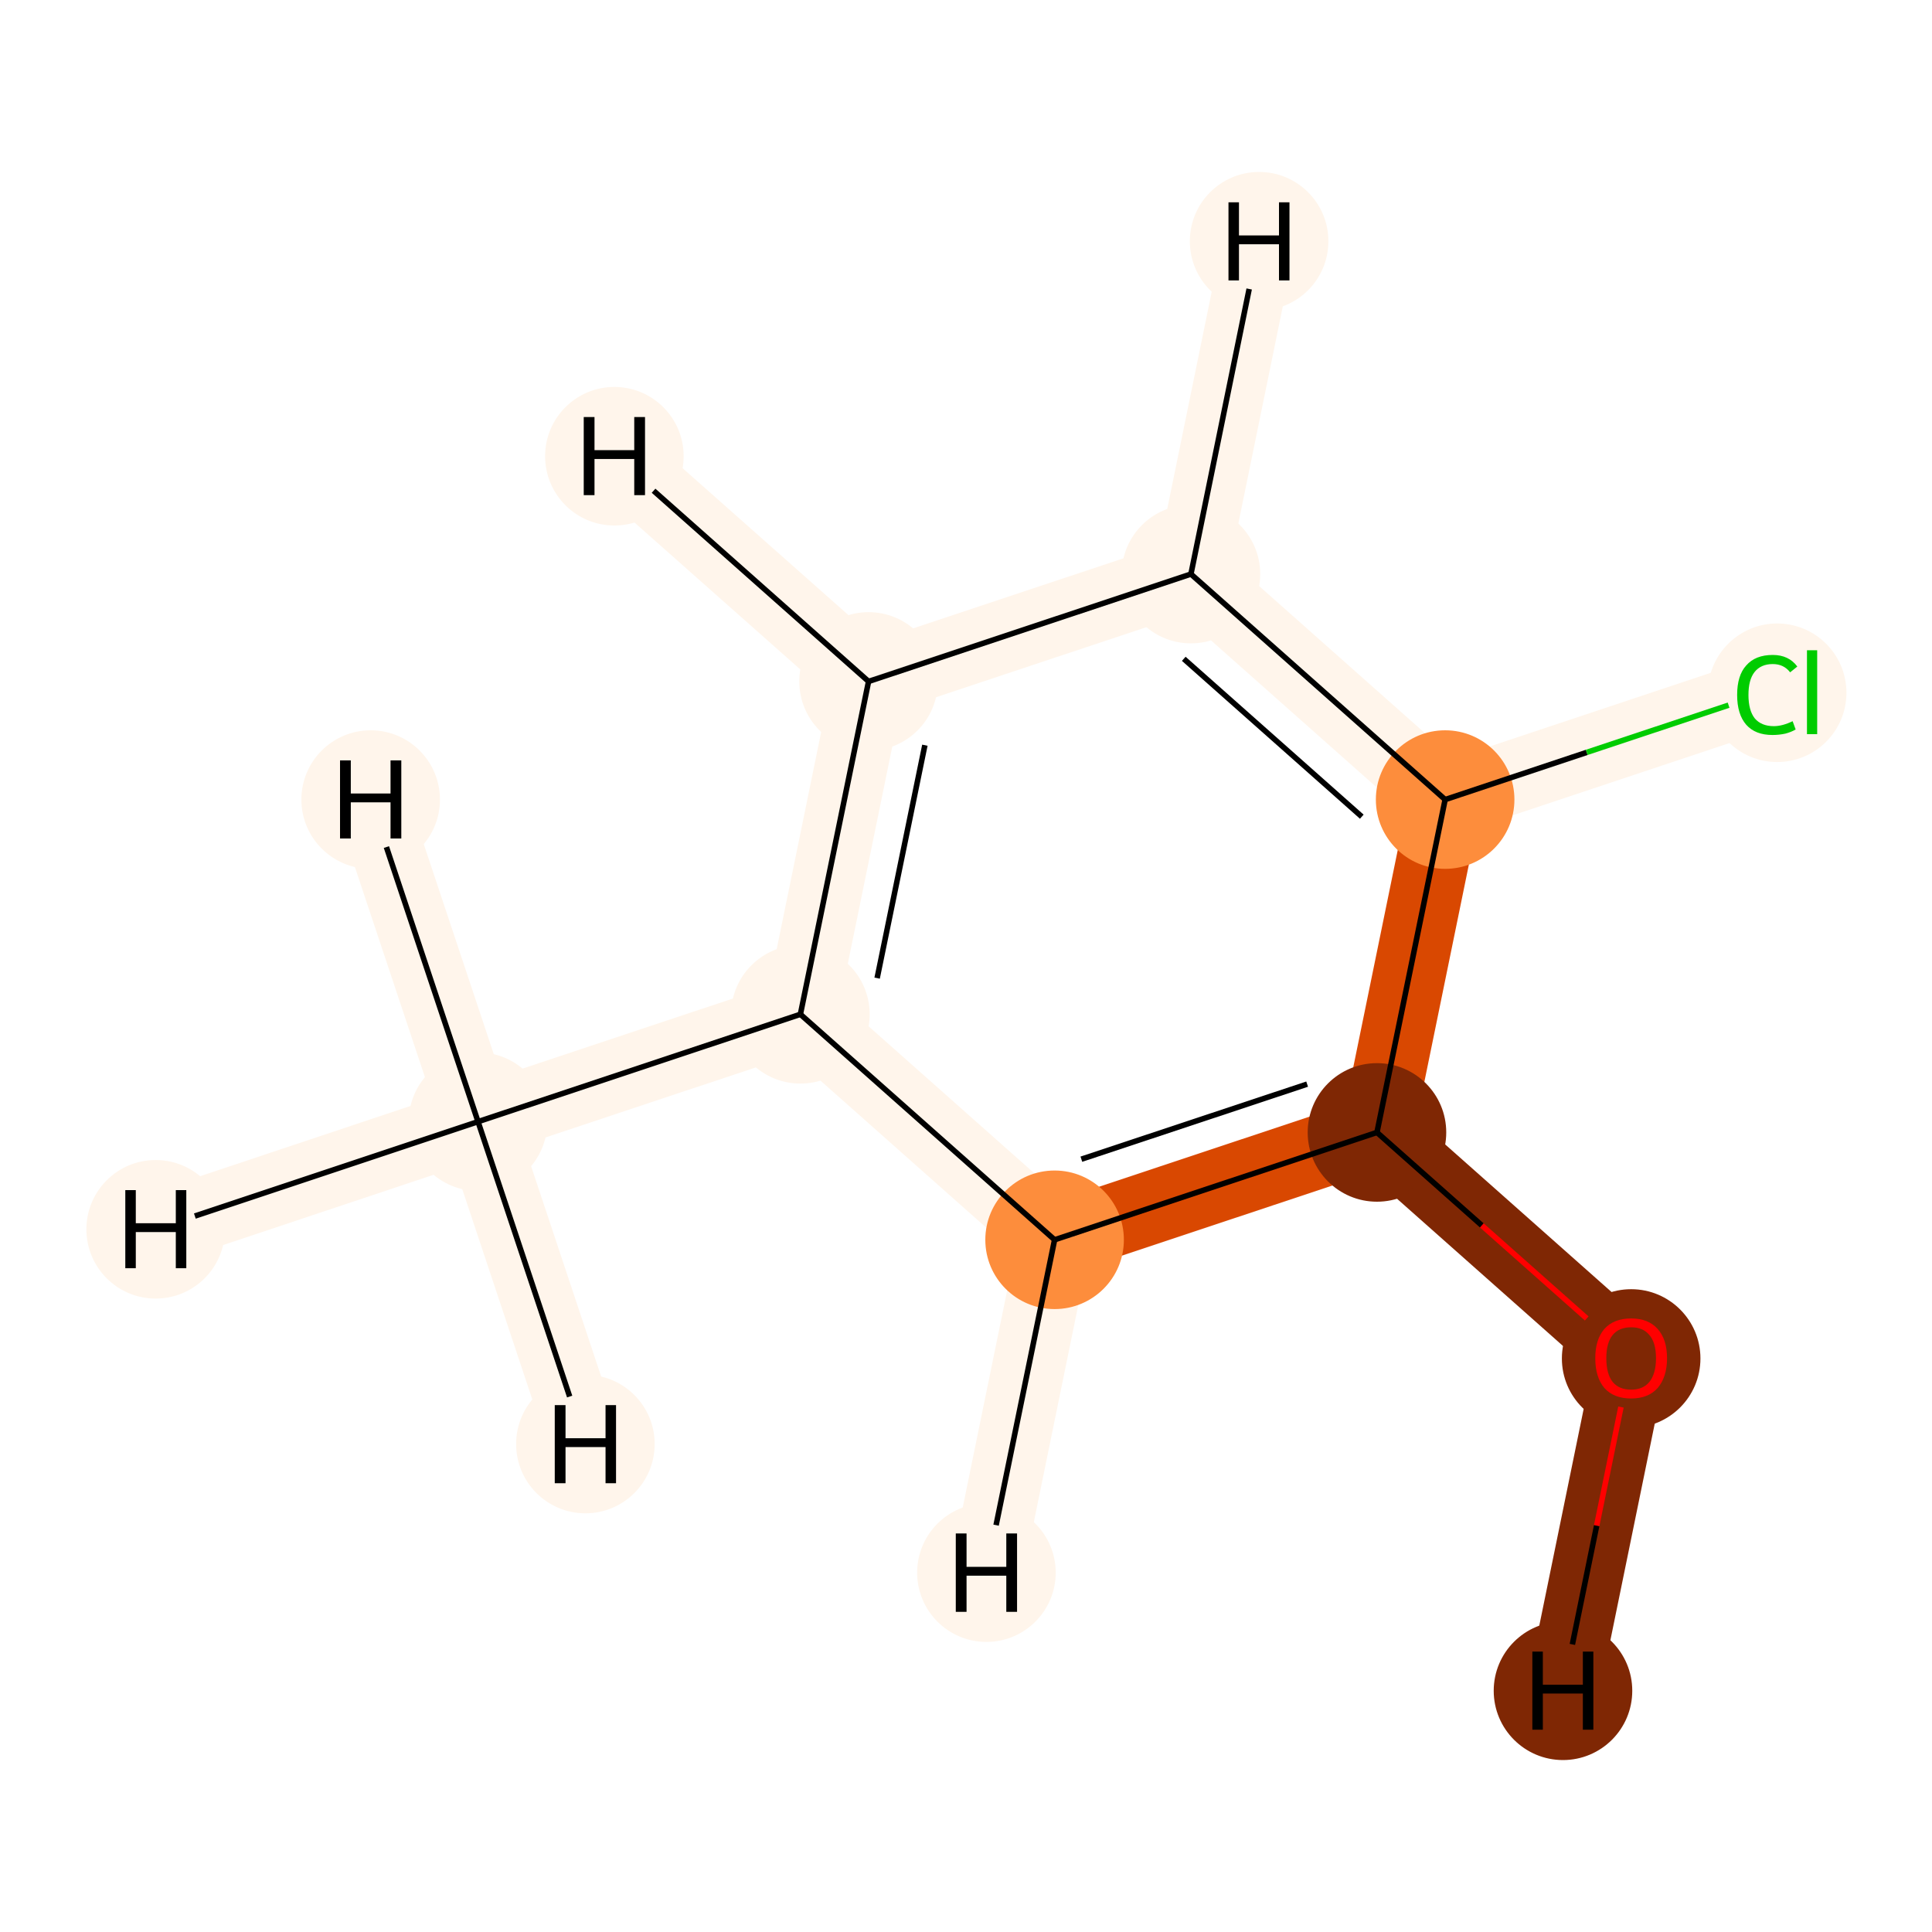 <?xml version='1.0' encoding='iso-8859-1'?>
<svg version='1.1' baseProfile='full'
              xmlns='http://www.w3.org/2000/svg'
                      xmlns:rdkit='http://www.rdkit.org/xml'
                      xmlns:xlink='http://www.w3.org/1999/xlink'
                  xml:space='preserve'
width='700px' height='700px' viewBox='0 0 700 700'>
<!-- END OF HEADER -->
<rect style='opacity:1.0;fill:#FFFFFF;stroke:none' width='700.0' height='700.0' x='0.0' y='0.0'> </rect>
<path d='M 173.2,406.4 L 290.0,367.5' style='fill:none;fill-rule:evenodd;stroke:#FFF5EB;stroke-width:26.3px;stroke-linecap:butt;stroke-linejoin:miter;stroke-opacity:1' />
<path d='M 173.2,406.4 L 56.4,445.4' style='fill:none;fill-rule:evenodd;stroke:#FFF5EB;stroke-width:26.3px;stroke-linecap:butt;stroke-linejoin:miter;stroke-opacity:1' />
<path d='M 173.2,406.4 L 134.3,289.7' style='fill:none;fill-rule:evenodd;stroke:#FFF5EB;stroke-width:26.3px;stroke-linecap:butt;stroke-linejoin:miter;stroke-opacity:1' />
<path d='M 173.2,406.4 L 212.1,523.2' style='fill:none;fill-rule:evenodd;stroke:#FFF5EB;stroke-width:26.3px;stroke-linecap:butt;stroke-linejoin:miter;stroke-opacity:1' />
<path d='M 290.0,367.5 L 314.7,246.9' style='fill:none;fill-rule:evenodd;stroke:#FFF5EB;stroke-width:26.3px;stroke-linecap:butt;stroke-linejoin:miter;stroke-opacity:1' />
<path d='M 290.0,367.5 L 382.1,449.2' style='fill:none;fill-rule:evenodd;stroke:#FFF5EB;stroke-width:26.3px;stroke-linecap:butt;stroke-linejoin:miter;stroke-opacity:1' />
<path d='M 314.7,246.9 L 431.5,208.0' style='fill:none;fill-rule:evenodd;stroke:#FFF5EB;stroke-width:26.3px;stroke-linecap:butt;stroke-linejoin:miter;stroke-opacity:1' />
<path d='M 314.7,246.9 L 222.6,165.3' style='fill:none;fill-rule:evenodd;stroke:#FFF5EB;stroke-width:26.3px;stroke-linecap:butt;stroke-linejoin:miter;stroke-opacity:1' />
<path d='M 431.5,208.0 L 523.6,289.7' style='fill:none;fill-rule:evenodd;stroke:#FFF5EB;stroke-width:26.3px;stroke-linecap:butt;stroke-linejoin:miter;stroke-opacity:1' />
<path d='M 431.5,208.0 L 456.2,87.4' style='fill:none;fill-rule:evenodd;stroke:#FFF5EB;stroke-width:26.3px;stroke-linecap:butt;stroke-linejoin:miter;stroke-opacity:1' />
<path d='M 523.6,289.7 L 498.9,410.3' style='fill:none;fill-rule:evenodd;stroke:#D94801;stroke-width:26.3px;stroke-linecap:butt;stroke-linejoin:miter;stroke-opacity:1' />
<path d='M 523.6,289.7 L 640.3,250.8' style='fill:none;fill-rule:evenodd;stroke:#FFF5EB;stroke-width:26.3px;stroke-linecap:butt;stroke-linejoin:miter;stroke-opacity:1' />
<path d='M 498.9,410.3 L 382.1,449.2' style='fill:none;fill-rule:evenodd;stroke:#D94801;stroke-width:26.3px;stroke-linecap:butt;stroke-linejoin:miter;stroke-opacity:1' />
<path d='M 498.9,410.3 L 591.0,492.0' style='fill:none;fill-rule:evenodd;stroke:#7F2704;stroke-width:26.3px;stroke-linecap:butt;stroke-linejoin:miter;stroke-opacity:1' />
<path d='M 382.1,449.2 L 357.4,569.8' style='fill:none;fill-rule:evenodd;stroke:#FFF5EB;stroke-width:26.3px;stroke-linecap:butt;stroke-linejoin:miter;stroke-opacity:1' />
<path d='M 591.0,492.0 L 566.3,612.6' style='fill:none;fill-rule:evenodd;stroke:#7F2704;stroke-width:26.3px;stroke-linecap:butt;stroke-linejoin:miter;stroke-opacity:1' />
<ellipse cx='173.2' cy='406.4' rx='24.6' ry='24.6'  style='fill:#FFF5EB;fill-rule:evenodd;stroke:#FFF5EB;stroke-width:1.0px;stroke-linecap:butt;stroke-linejoin:miter;stroke-opacity:1' />
<ellipse cx='290.0' cy='367.5' rx='24.6' ry='24.6'  style='fill:#FFF5EB;fill-rule:evenodd;stroke:#FFF5EB;stroke-width:1.0px;stroke-linecap:butt;stroke-linejoin:miter;stroke-opacity:1' />
<ellipse cx='314.7' cy='246.9' rx='24.6' ry='24.6'  style='fill:#FFF5EB;fill-rule:evenodd;stroke:#FFF5EB;stroke-width:1.0px;stroke-linecap:butt;stroke-linejoin:miter;stroke-opacity:1' />
<ellipse cx='431.5' cy='208.0' rx='24.6' ry='24.6'  style='fill:#FFF5EB;fill-rule:evenodd;stroke:#FFF5EB;stroke-width:1.0px;stroke-linecap:butt;stroke-linejoin:miter;stroke-opacity:1' />
<ellipse cx='523.6' cy='289.7' rx='24.6' ry='24.6'  style='fill:#FD8D3C;fill-rule:evenodd;stroke:#FD8D3C;stroke-width:1.0px;stroke-linecap:butt;stroke-linejoin:miter;stroke-opacity:1' />
<ellipse cx='498.9' cy='410.3' rx='24.6' ry='24.6'  style='fill:#7F2704;fill-rule:evenodd;stroke:#7F2704;stroke-width:1.0px;stroke-linecap:butt;stroke-linejoin:miter;stroke-opacity:1' />
<ellipse cx='382.1' cy='449.2' rx='24.6' ry='24.6'  style='fill:#FD8D3C;fill-rule:evenodd;stroke:#FD8D3C;stroke-width:1.0px;stroke-linecap:butt;stroke-linejoin:miter;stroke-opacity:1' />
<ellipse cx='591.0' cy='492.2' rx='24.6' ry='24.6'  style='fill:#7F2704;fill-rule:evenodd;stroke:#7F2704;stroke-width:1.0px;stroke-linecap:butt;stroke-linejoin:miter;stroke-opacity:1' />
<ellipse cx='643.9' cy='251.0' rx='24.6' ry='24.6'  style='fill:#FFF5EB;fill-rule:evenodd;stroke:#FFF5EB;stroke-width:1.0px;stroke-linecap:butt;stroke-linejoin:miter;stroke-opacity:1' />
<ellipse cx='56.4' cy='445.4' rx='24.6' ry='24.6'  style='fill:#FFF5EB;fill-rule:evenodd;stroke:#FFF5EB;stroke-width:1.0px;stroke-linecap:butt;stroke-linejoin:miter;stroke-opacity:1' />
<ellipse cx='134.3' cy='289.7' rx='24.6' ry='24.6'  style='fill:#FFF5EB;fill-rule:evenodd;stroke:#FFF5EB;stroke-width:1.0px;stroke-linecap:butt;stroke-linejoin:miter;stroke-opacity:1' />
<ellipse cx='212.1' cy='523.2' rx='24.6' ry='24.6'  style='fill:#FFF5EB;fill-rule:evenodd;stroke:#FFF5EB;stroke-width:1.0px;stroke-linecap:butt;stroke-linejoin:miter;stroke-opacity:1' />
<ellipse cx='222.6' cy='165.3' rx='24.6' ry='24.6'  style='fill:#FFF5EB;fill-rule:evenodd;stroke:#FFF5EB;stroke-width:1.0px;stroke-linecap:butt;stroke-linejoin:miter;stroke-opacity:1' />
<ellipse cx='456.2' cy='87.4' rx='24.6' ry='24.6'  style='fill:#FFF5EB;fill-rule:evenodd;stroke:#FFF5EB;stroke-width:1.0px;stroke-linecap:butt;stroke-linejoin:miter;stroke-opacity:1' />
<ellipse cx='357.4' cy='569.8' rx='24.6' ry='24.6'  style='fill:#FFF5EB;fill-rule:evenodd;stroke:#FFF5EB;stroke-width:1.0px;stroke-linecap:butt;stroke-linejoin:miter;stroke-opacity:1' />
<ellipse cx='566.3' cy='612.6' rx='24.6' ry='24.6'  style='fill:#7F2704;fill-rule:evenodd;stroke:#7F2704;stroke-width:1.0px;stroke-linecap:butt;stroke-linejoin:miter;stroke-opacity:1' />
<path class='bond-0 atom-0 atom-1' d='M 173.2,406.4 L 290.0,367.5' style='fill:none;fill-rule:evenodd;stroke:#000000;stroke-width:2.0px;stroke-linecap:butt;stroke-linejoin:miter;stroke-opacity:1' />
<path class='bond-9 atom-0 atom-9' d='M 173.2,406.4 L 70.6,440.6' style='fill:none;fill-rule:evenodd;stroke:#000000;stroke-width:2.0px;stroke-linecap:butt;stroke-linejoin:miter;stroke-opacity:1' />
<path class='bond-10 atom-0 atom-10' d='M 173.2,406.4 L 140.0,306.9' style='fill:none;fill-rule:evenodd;stroke:#000000;stroke-width:2.0px;stroke-linecap:butt;stroke-linejoin:miter;stroke-opacity:1' />
<path class='bond-11 atom-0 atom-11' d='M 173.2,406.4 L 206.4,506.0' style='fill:none;fill-rule:evenodd;stroke:#000000;stroke-width:2.0px;stroke-linecap:butt;stroke-linejoin:miter;stroke-opacity:1' />
<path class='bond-1 atom-1 atom-2' d='M 290.0,367.5 L 314.7,246.9' style='fill:none;fill-rule:evenodd;stroke:#000000;stroke-width:2.0px;stroke-linecap:butt;stroke-linejoin:miter;stroke-opacity:1' />
<path class='bond-1 atom-1 atom-2' d='M 317.8,354.4 L 335.1,270.0' style='fill:none;fill-rule:evenodd;stroke:#000000;stroke-width:2.0px;stroke-linecap:butt;stroke-linejoin:miter;stroke-opacity:1' />
<path class='bond-8 atom-6 atom-1' d='M 382.1,449.2 L 290.0,367.5' style='fill:none;fill-rule:evenodd;stroke:#000000;stroke-width:2.0px;stroke-linecap:butt;stroke-linejoin:miter;stroke-opacity:1' />
<path class='bond-2 atom-2 atom-3' d='M 314.7,246.9 L 431.5,208.0' style='fill:none;fill-rule:evenodd;stroke:#000000;stroke-width:2.0px;stroke-linecap:butt;stroke-linejoin:miter;stroke-opacity:1' />
<path class='bond-12 atom-2 atom-12' d='M 314.7,246.9 L 236.8,177.8' style='fill:none;fill-rule:evenodd;stroke:#000000;stroke-width:2.0px;stroke-linecap:butt;stroke-linejoin:miter;stroke-opacity:1' />
<path class='bond-3 atom-3 atom-4' d='M 431.5,208.0 L 523.6,289.7' style='fill:none;fill-rule:evenodd;stroke:#000000;stroke-width:2.0px;stroke-linecap:butt;stroke-linejoin:miter;stroke-opacity:1' />
<path class='bond-3 atom-3 atom-4' d='M 428.9,238.7 L 493.4,295.9' style='fill:none;fill-rule:evenodd;stroke:#000000;stroke-width:2.0px;stroke-linecap:butt;stroke-linejoin:miter;stroke-opacity:1' />
<path class='bond-13 atom-3 atom-13' d='M 431.5,208.0 L 452.6,104.7' style='fill:none;fill-rule:evenodd;stroke:#000000;stroke-width:2.0px;stroke-linecap:butt;stroke-linejoin:miter;stroke-opacity:1' />
<path class='bond-4 atom-4 atom-5' d='M 523.6,289.7 L 498.9,410.3' style='fill:none;fill-rule:evenodd;stroke:#000000;stroke-width:2.0px;stroke-linecap:butt;stroke-linejoin:miter;stroke-opacity:1' />
<path class='bond-7 atom-4 atom-8' d='M 523.6,289.7 L 574.9,272.6' style='fill:none;fill-rule:evenodd;stroke:#000000;stroke-width:2.0px;stroke-linecap:butt;stroke-linejoin:miter;stroke-opacity:1' />
<path class='bond-7 atom-4 atom-8' d='M 574.9,272.6 L 626.3,255.5' style='fill:none;fill-rule:evenodd;stroke:#00CC00;stroke-width:2.0px;stroke-linecap:butt;stroke-linejoin:miter;stroke-opacity:1' />
<path class='bond-5 atom-5 atom-6' d='M 498.9,410.3 L 382.1,449.2' style='fill:none;fill-rule:evenodd;stroke:#000000;stroke-width:2.0px;stroke-linecap:butt;stroke-linejoin:miter;stroke-opacity:1' />
<path class='bond-5 atom-5 atom-6' d='M 473.6,392.8 L 391.8,420.0' style='fill:none;fill-rule:evenodd;stroke:#000000;stroke-width:2.0px;stroke-linecap:butt;stroke-linejoin:miter;stroke-opacity:1' />
<path class='bond-6 atom-5 atom-7' d='M 498.9,410.3 L 536.9,444.0' style='fill:none;fill-rule:evenodd;stroke:#000000;stroke-width:2.0px;stroke-linecap:butt;stroke-linejoin:miter;stroke-opacity:1' />
<path class='bond-6 atom-5 atom-7' d='M 536.9,444.0 L 574.9,477.7' style='fill:none;fill-rule:evenodd;stroke:#FF0000;stroke-width:2.0px;stroke-linecap:butt;stroke-linejoin:miter;stroke-opacity:1' />
<path class='bond-14 atom-6 atom-14' d='M 382.1,449.2 L 360.9,552.6' style='fill:none;fill-rule:evenodd;stroke:#000000;stroke-width:2.0px;stroke-linecap:butt;stroke-linejoin:miter;stroke-opacity:1' />
<path class='bond-15 atom-7 atom-15' d='M 587.3,509.8 L 578.5,552.8' style='fill:none;fill-rule:evenodd;stroke:#FF0000;stroke-width:2.0px;stroke-linecap:butt;stroke-linejoin:miter;stroke-opacity:1' />
<path class='bond-15 atom-7 atom-15' d='M 578.5,552.8 L 569.7,595.8' style='fill:none;fill-rule:evenodd;stroke:#000000;stroke-width:2.0px;stroke-linecap:butt;stroke-linejoin:miter;stroke-opacity:1' />
<path  class='atom-7' d='M 578.0 492.1
Q 578.0 485.3, 581.3 481.5
Q 584.7 477.7, 591.0 477.7
Q 597.2 477.7, 600.6 481.5
Q 604.0 485.3, 604.0 492.1
Q 604.0 498.9, 600.6 502.9
Q 597.2 506.7, 591.0 506.7
Q 584.7 506.7, 581.3 502.9
Q 578.0 499.0, 578.0 492.1
M 591.0 503.5
Q 595.3 503.5, 597.6 500.7
Q 600.0 497.7, 600.0 492.1
Q 600.0 486.5, 597.6 483.7
Q 595.3 480.9, 591.0 480.9
Q 586.6 480.9, 584.3 483.7
Q 582.0 486.5, 582.0 492.1
Q 582.0 497.8, 584.3 500.7
Q 586.6 503.5, 591.0 503.5
' fill='#FF0000'/>
<path  class='atom-8' d='M 629.4 251.8
Q 629.4 244.7, 632.7 241.1
Q 636.0 237.3, 642.3 237.3
Q 648.1 237.3, 651.2 241.5
L 648.6 243.6
Q 646.3 240.6, 642.3 240.6
Q 638.0 240.6, 635.7 243.5
Q 633.5 246.3, 633.5 251.8
Q 633.5 257.4, 635.8 260.3
Q 638.2 263.1, 642.7 263.1
Q 645.8 263.1, 649.5 261.3
L 650.6 264.3
Q 649.1 265.2, 646.9 265.8
Q 644.6 266.3, 642.2 266.3
Q 636.0 266.3, 632.7 262.6
Q 629.4 258.8, 629.4 251.8
' fill='#00CC00'/>
<path  class='atom-8' d='M 654.7 235.6
L 658.4 235.6
L 658.4 266.0
L 654.7 266.0
L 654.7 235.6
' fill='#00CC00'/>
<path  class='atom-9' d='M 45.4 431.2
L 49.2 431.2
L 49.2 443.2
L 63.7 443.2
L 63.7 431.2
L 67.5 431.2
L 67.5 459.5
L 63.7 459.5
L 63.7 446.4
L 49.2 446.4
L 49.2 459.5
L 45.4 459.5
L 45.4 431.2
' fill='#000000'/>
<path  class='atom-10' d='M 123.2 275.5
L 127.1 275.5
L 127.1 287.5
L 141.5 287.5
L 141.5 275.5
L 145.4 275.5
L 145.4 303.8
L 141.5 303.8
L 141.5 290.7
L 127.1 290.7
L 127.1 303.8
L 123.2 303.8
L 123.2 275.5
' fill='#000000'/>
<path  class='atom-11' d='M 201.0 509.1
L 204.9 509.1
L 204.9 521.1
L 219.4 521.1
L 219.4 509.1
L 223.2 509.1
L 223.2 537.4
L 219.4 537.4
L 219.4 524.3
L 204.9 524.3
L 204.9 537.4
L 201.0 537.4
L 201.0 509.1
' fill='#000000'/>
<path  class='atom-12' d='M 211.5 151.1
L 215.4 151.1
L 215.4 163.1
L 229.8 163.1
L 229.8 151.1
L 233.7 151.1
L 233.7 179.4
L 229.8 179.4
L 229.8 166.3
L 215.4 166.3
L 215.4 179.4
L 211.5 179.4
L 211.5 151.1
' fill='#000000'/>
<path  class='atom-13' d='M 445.1 73.3
L 448.9 73.3
L 448.9 85.3
L 463.4 85.3
L 463.4 73.3
L 467.2 73.3
L 467.2 101.6
L 463.4 101.6
L 463.4 88.5
L 448.9 88.5
L 448.9 101.6
L 445.1 101.6
L 445.1 73.3
' fill='#000000'/>
<path  class='atom-14' d='M 346.3 555.6
L 350.2 555.6
L 350.2 567.7
L 364.6 567.7
L 364.6 555.6
L 368.5 555.6
L 368.5 584.0
L 364.6 584.0
L 364.6 570.9
L 350.2 570.9
L 350.2 584.0
L 346.3 584.0
L 346.3 555.6
' fill='#000000'/>
<path  class='atom-15' d='M 555.2 598.4
L 559.0 598.4
L 559.0 610.4
L 573.5 610.4
L 573.5 598.4
L 577.3 598.4
L 577.3 626.7
L 573.5 626.7
L 573.5 613.6
L 559.0 613.6
L 559.0 626.7
L 555.2 626.7
L 555.2 598.4
' fill='#000000'/>
</svg>
